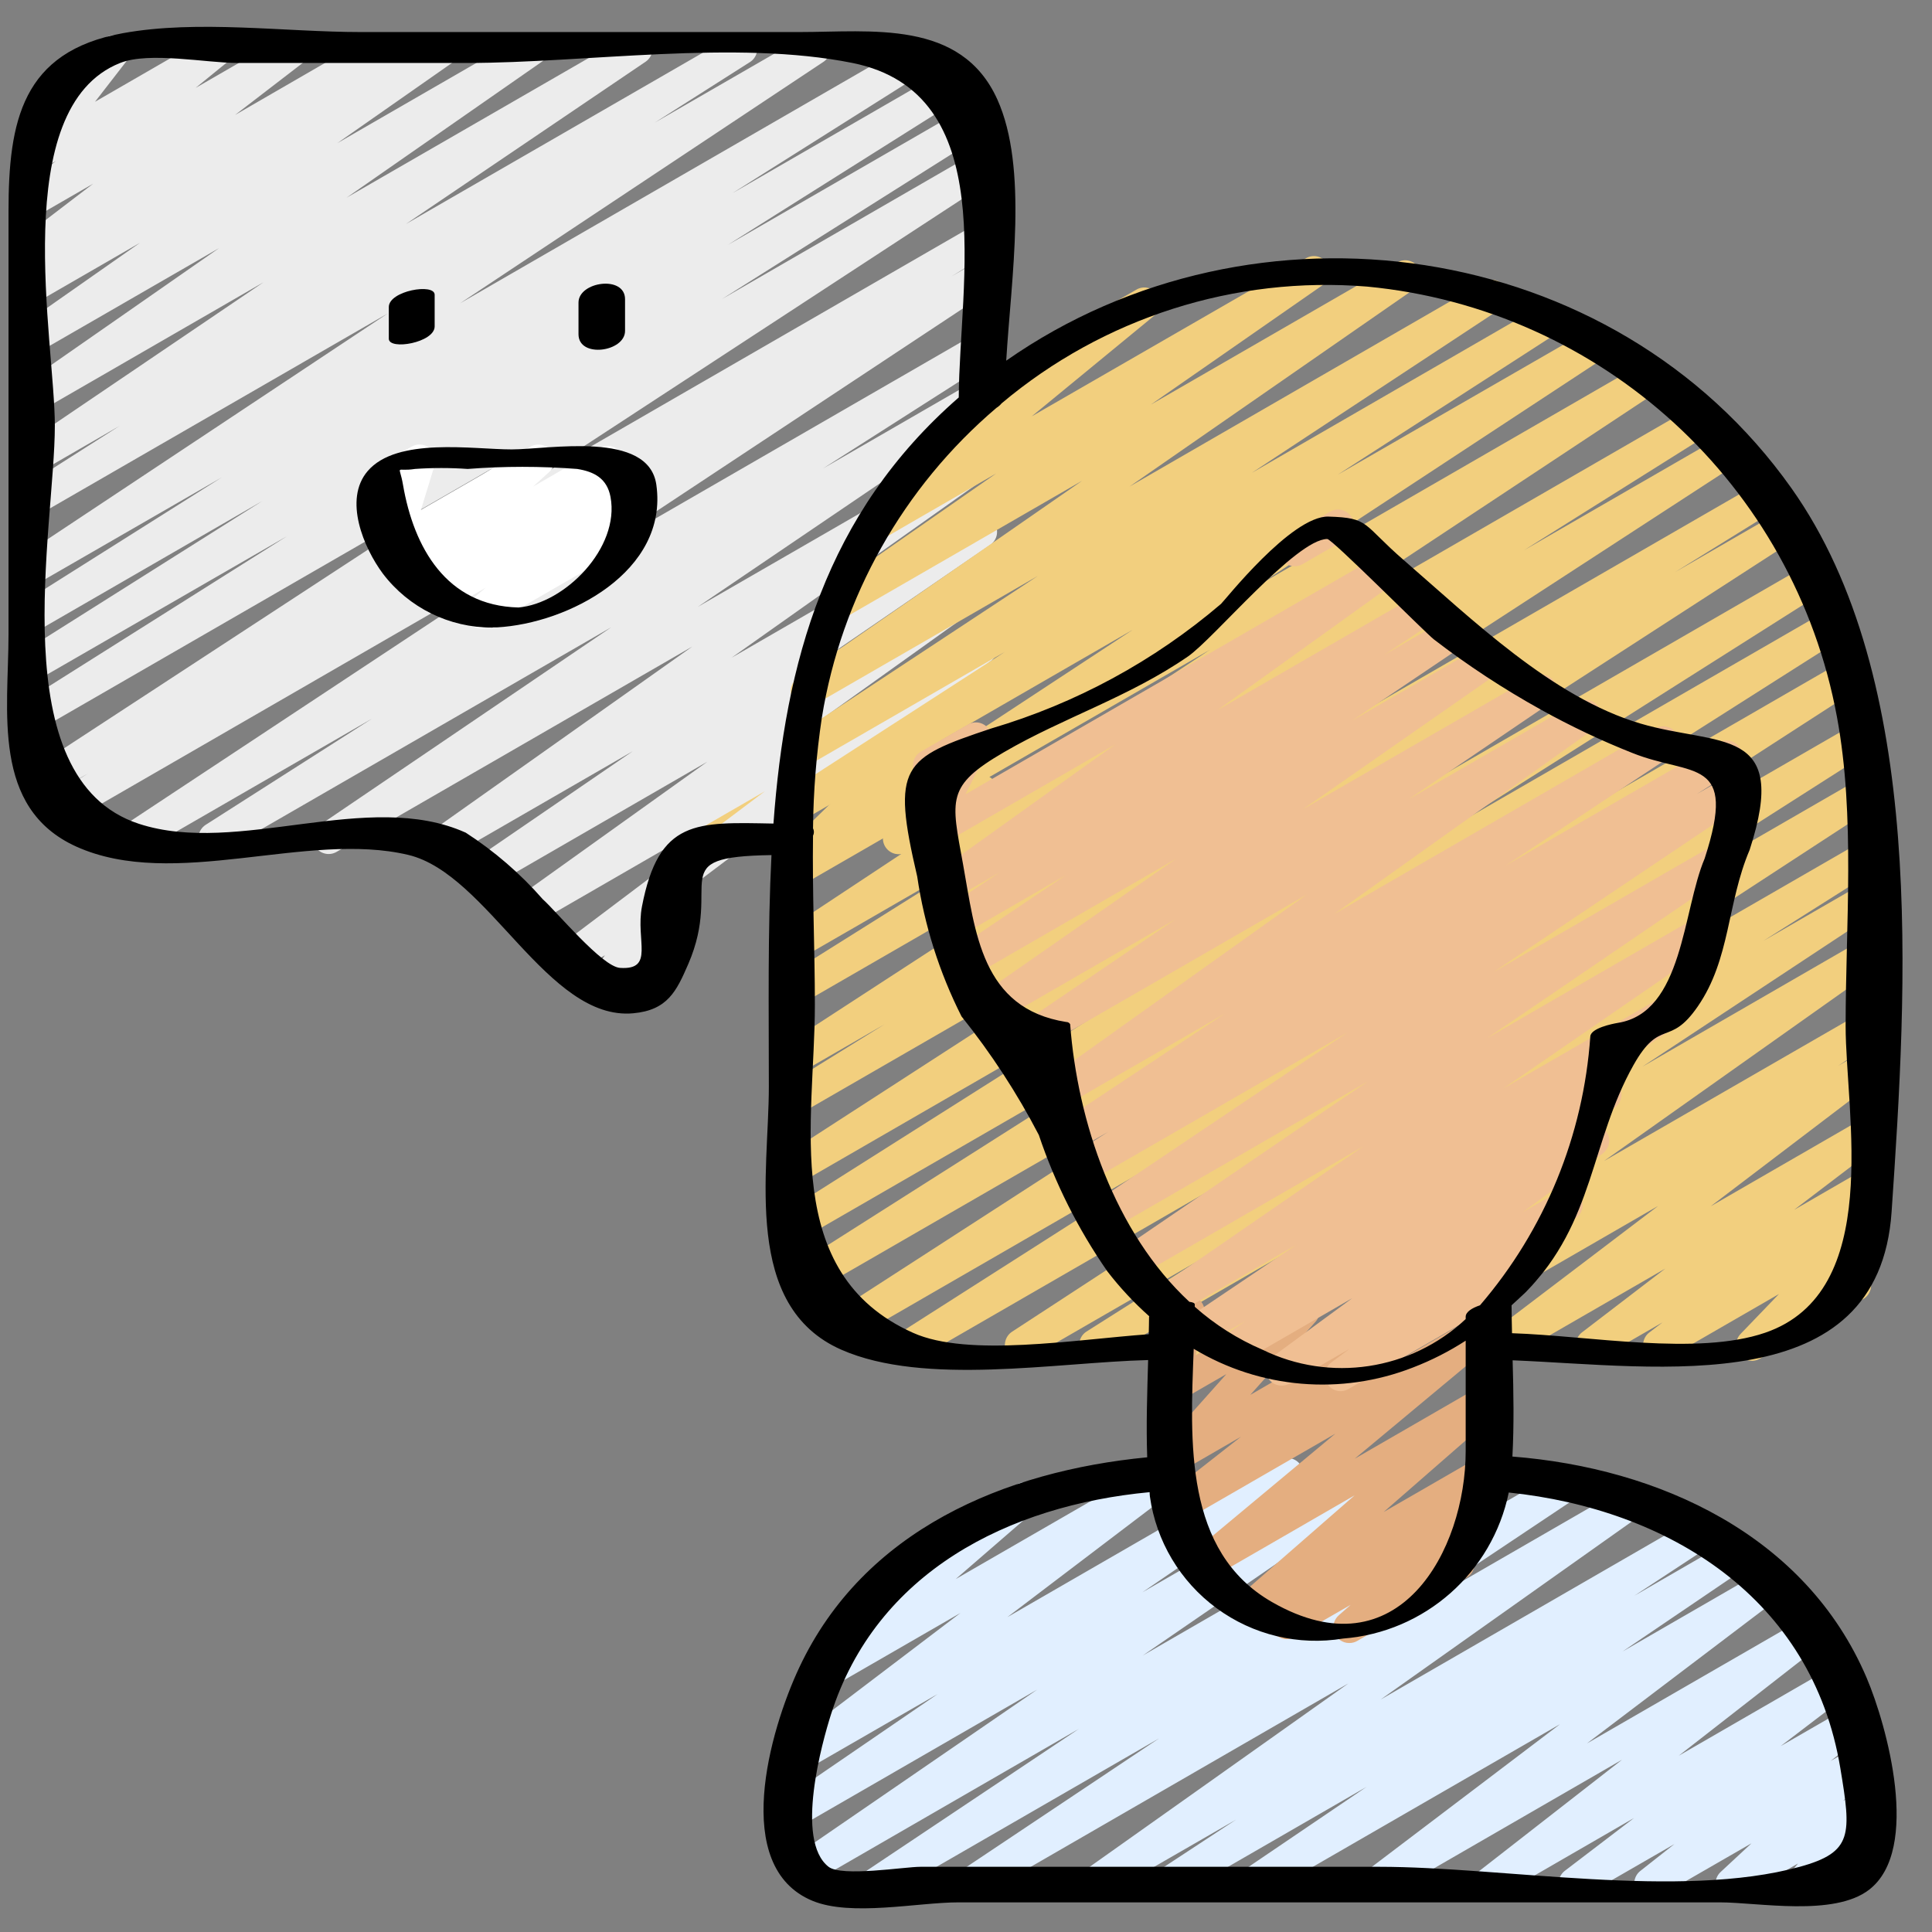 <svg width="44" height="44" viewBox="0 0 44 44" fill="none" xmlns="http://www.w3.org/2000/svg">
<rect x="0" y="0" width="44" height="44" fill="#808080" stroke="none"/>
<g id="happy 1" clip-path="url(#clip0_157_1530)">
<g id="043---Happy-Customer">
<path id="Path" d="M16.032 19.454C15.869 19.454 15.726 19.345 15.684 19.187C15.642 19.029 15.71 18.863 15.852 18.782L22.173 15.132C22.33 15.042 22.53 15.082 22.64 15.227C22.75 15.371 22.735 15.575 22.605 15.702L20.918 17.35L22.173 16.628C22.326 16.541 22.52 16.576 22.631 16.712C22.743 16.848 22.741 17.045 22.625 17.178L22.173 17.694C22.303 17.619 22.465 17.632 22.581 17.726C22.697 17.82 22.743 17.977 22.696 18.119L22.544 18.582C22.652 18.649 22.717 18.767 22.715 18.894C22.713 19.021 22.645 19.138 22.535 19.201L22.175 19.409C22.045 19.484 21.883 19.471 21.767 19.377C21.651 19.282 21.605 19.126 21.652 18.984L21.715 18.791L20.643 19.41C20.489 19.494 20.297 19.457 20.187 19.32C20.078 19.184 20.081 18.988 20.197 18.857L20.649 18.34L18.802 19.403C18.645 19.494 18.444 19.454 18.334 19.309C18.225 19.164 18.239 18.961 18.369 18.833L20.053 17.187L16.212 19.403C16.158 19.436 16.096 19.454 16.032 19.454Z" fill="#F2CF7E"/>
<path id="Path_2" d="M13.777 22.721C13.64 22.721 13.516 22.644 13.454 22.522C13.393 22.4 13.407 22.254 13.489 22.144L13.777 21.756L13.26 22.054C13.095 22.149 12.885 22.099 12.78 21.94C12.675 21.782 12.711 21.569 12.863 21.454L17.418 18.021L12.152 21.062C11.986 21.156 11.775 21.104 11.671 20.944C11.568 20.783 11.607 20.57 11.762 20.457L16.11 17.347L11.176 20.197C11.009 20.29 10.798 20.236 10.695 20.074C10.594 19.912 10.636 19.698 10.792 19.587L14.411 17.108L10.265 19.501C10.098 19.598 9.885 19.546 9.781 19.384C9.677 19.221 9.719 19.006 9.876 18.895L15.77 14.723L7.662 19.403C7.494 19.498 7.282 19.444 7.18 19.281C7.077 19.118 7.121 18.903 7.279 18.793L13.922 14.285L5.055 19.403C4.886 19.498 4.672 19.442 4.571 19.276C4.47 19.11 4.519 18.894 4.681 18.787L8.474 16.366L3.213 19.403C3.045 19.494 2.835 19.438 2.735 19.276C2.635 19.113 2.678 18.901 2.834 18.791L12.241 12.571L1.533 18.754C1.363 18.845 1.152 18.786 1.053 18.621C0.955 18.456 1.003 18.243 1.163 18.136L2.01 17.612L1.111 18.13C0.942 18.229 0.725 18.174 0.622 18.007C0.52 17.84 0.569 17.622 0.734 17.516L11.242 10.647L0.923 16.602C0.753 16.698 0.539 16.641 0.438 16.474C0.338 16.307 0.388 16.091 0.551 15.985L6.538 12.21L0.923 15.448C0.754 15.539 0.544 15.481 0.445 15.317C0.345 15.152 0.392 14.939 0.551 14.832L5.973 11.411L0.924 14.327C0.755 14.417 0.544 14.359 0.445 14.195C0.346 14.031 0.393 13.818 0.552 13.71L5.049 10.873L0.921 13.253C0.753 13.346 0.541 13.291 0.44 13.128C0.339 12.964 0.384 12.75 0.542 12.641L8.827 7.141L0.923 11.702C0.753 11.799 0.537 11.743 0.435 11.576C0.334 11.408 0.384 11.191 0.549 11.085L2.726 9.698L0.923 10.74C0.755 10.835 0.541 10.782 0.438 10.618C0.336 10.454 0.381 10.238 0.54 10.129L6.002 6.428L0.923 9.36C0.755 9.456 0.542 9.404 0.439 9.241C0.335 9.078 0.378 8.863 0.536 8.752L4.989 5.651L0.923 7.996C0.756 8.09 0.544 8.038 0.441 7.876C0.337 7.714 0.379 7.5 0.535 7.388L3.189 5.529L0.923 6.837C0.755 6.935 0.54 6.882 0.436 6.717C0.333 6.553 0.378 6.336 0.539 6.227L0.802 6.047C0.662 6.07 0.521 6.009 0.441 5.892C0.336 5.733 0.372 5.521 0.523 5.406L2.121 4.184L0.923 4.875C0.76 4.967 0.555 4.919 0.449 4.766C0.343 4.612 0.372 4.403 0.515 4.284L1.272 3.666L0.923 3.868C0.773 3.953 0.585 3.921 0.472 3.791C0.359 3.662 0.354 3.471 0.458 3.335L1.241 2.325C1.103 2.333 0.971 2.264 0.898 2.146C0.798 1.973 0.858 1.753 1.03 1.653L2.424 0.848C2.574 0.762 2.763 0.794 2.876 0.924C2.989 1.053 2.995 1.245 2.89 1.381L2.164 2.318L4.805 0.793C4.967 0.701 5.174 0.748 5.28 0.902C5.387 1.056 5.357 1.266 5.213 1.385L4.455 2.002L6.55 0.793C6.715 0.701 6.922 0.751 7.027 0.907C7.132 1.064 7.098 1.275 6.95 1.391L5.354 2.618L8.511 0.793C8.679 0.7 8.89 0.754 8.992 0.916C9.094 1.079 9.052 1.292 8.895 1.403H8.889L9.954 0.793C10.121 0.702 10.329 0.755 10.432 0.915C10.534 1.076 10.495 1.288 10.341 1.4L7.681 3.261L11.96 0.793C12.127 0.701 12.337 0.754 12.439 0.915C12.541 1.076 12.501 1.289 12.347 1.401L7.893 4.502L14.323 0.793C14.491 0.699 14.703 0.753 14.805 0.916C14.908 1.079 14.864 1.294 14.706 1.404L9.243 5.103L16.713 0.793C16.882 0.702 17.093 0.759 17.193 0.924C17.293 1.088 17.246 1.302 17.087 1.409L14.91 2.794L18.379 0.793C18.547 0.702 18.757 0.757 18.858 0.92C18.959 1.082 18.916 1.295 18.759 1.405L10.477 6.908L20.8 0.948C20.971 0.845 21.193 0.9 21.296 1.07C21.399 1.241 21.344 1.462 21.173 1.565L16.68 4.4L21.619 1.549C21.788 1.458 21.998 1.516 22.097 1.68C22.196 1.845 22.149 2.058 21.991 2.165L16.574 5.579L22.056 2.416C22.226 2.322 22.439 2.38 22.539 2.545C22.639 2.711 22.59 2.926 22.429 3.032L16.442 6.811L22.159 3.509C22.328 3.411 22.545 3.465 22.647 3.632C22.75 3.799 22.7 4.017 22.536 4.124L12.026 10.994L22.159 5.144C22.328 5.056 22.537 5.115 22.635 5.279C22.733 5.443 22.686 5.655 22.528 5.763L21.663 6.299L22.159 6.01C22.327 5.916 22.54 5.971 22.642 6.135C22.743 6.3 22.697 6.515 22.537 6.623L13.134 12.845L22.159 7.635C22.328 7.543 22.539 7.601 22.639 7.765C22.739 7.93 22.692 8.143 22.532 8.251L18.746 10.668L22.159 8.698C22.326 8.604 22.539 8.658 22.641 8.821C22.743 8.984 22.7 9.199 22.542 9.309L15.89 13.822L22.165 10.202C22.332 10.11 22.541 10.162 22.644 10.323C22.747 10.483 22.708 10.695 22.554 10.808L16.662 14.979L22.168 11.8C22.336 11.704 22.549 11.757 22.652 11.921C22.755 12.084 22.711 12.3 22.553 12.409L18.937 14.886L22.17 13.02C22.337 12.926 22.547 12.978 22.651 13.138C22.754 13.299 22.715 13.512 22.561 13.625L18.208 16.738L22.175 14.449C22.34 14.354 22.55 14.404 22.655 14.562C22.76 14.721 22.724 14.934 22.573 15.049L15.453 20.413C15.51 20.534 15.495 20.676 15.415 20.783L15.081 21.228C15.251 21.207 15.413 21.308 15.468 21.471C15.523 21.633 15.456 21.811 15.308 21.898L13.96 22.677C13.904 22.707 13.841 22.723 13.777 22.721V22.721Z" fill="#ECECEC"/>
<path id="Path_3" d="M26.59 43.258C26.43 43.258 26.29 43.153 26.244 43C26.199 42.848 26.259 42.683 26.392 42.596L28.151 41.441L25.086 43.207C24.919 43.299 24.71 43.247 24.607 43.086C24.504 42.926 24.543 42.713 24.697 42.601L30.71 38.338L22.278 43.207C22.11 43.301 21.898 43.246 21.796 43.083C21.694 42.919 21.739 42.704 21.898 42.595L26.393 39.593L20.132 43.207C19.964 43.301 19.751 43.246 19.649 43.083C19.547 42.919 19.592 42.704 19.751 42.595L24.572 39.373L18.41 42.932C18.242 43.028 18.029 42.975 17.926 42.812C17.823 42.648 17.867 42.433 18.026 42.323L23.621 38.48L18.235 41.589C18.067 41.682 17.856 41.628 17.754 41.466C17.652 41.303 17.695 41.09 17.851 40.979L21.355 38.58L18.352 40.311C18.188 40.405 17.978 40.355 17.873 40.197C17.769 40.039 17.804 39.827 17.954 39.712L21.876 36.733L18.867 38.469C18.706 38.563 18.5 38.519 18.392 38.367C18.284 38.215 18.309 38.006 18.45 37.884L20.433 36.165C20.302 36.163 20.181 36.095 20.112 35.985C20.012 35.812 20.071 35.592 20.243 35.492L23.159 33.808C23.32 33.712 23.528 33.756 23.637 33.908C23.746 34.061 23.72 34.272 23.577 34.393L21.766 35.962L26.463 33.252C26.628 33.157 26.839 33.206 26.944 33.364C27.05 33.523 27.014 33.737 26.862 33.852L22.941 36.83L29.141 33.252C29.309 33.157 29.522 33.21 29.625 33.373C29.728 33.536 29.684 33.752 29.525 33.862L26.018 36.263L31.233 33.252C31.4 33.16 31.61 33.215 31.712 33.376C31.814 33.537 31.772 33.75 31.617 33.861L26.026 37.703L33.735 33.252C33.903 33.158 34.116 33.213 34.218 33.376C34.319 33.54 34.275 33.755 34.116 33.864L29.29 37.089L35.6 33.447C35.768 33.346 35.986 33.399 36.09 33.566C36.194 33.733 36.145 33.952 35.98 34.059L31.488 37.059L37.066 33.839C37.233 33.743 37.446 33.795 37.55 33.957C37.654 34.119 37.612 34.334 37.455 34.446L31.443 38.706L38.606 34.57C38.775 34.476 38.987 34.531 39.089 34.696C39.19 34.86 39.144 35.075 38.985 35.183L37.22 36.343L39.371 35.1C39.539 35.005 39.753 35.059 39.856 35.222C39.958 35.386 39.913 35.602 39.754 35.711L36.954 37.611L40.149 35.766C40.314 35.672 40.523 35.722 40.628 35.88C40.733 36.038 40.697 36.25 40.547 36.366L36.141 39.706L41.082 36.854C41.246 36.759 41.456 36.807 41.562 36.964C41.668 37.121 41.634 37.334 41.485 37.45L38.233 39.985L41.731 37.965C41.895 37.872 42.104 37.922 42.209 38.079C42.313 38.237 42.279 38.448 42.13 38.564L40.553 39.767L42.068 38.894C42.231 38.8 42.439 38.848 42.545 39.004C42.651 39.16 42.619 39.371 42.471 39.489L41.692 40.105L42.245 39.785C42.404 39.69 42.61 39.731 42.72 39.88C42.831 40.029 42.81 40.238 42.672 40.362L41.974 41.015L42.358 40.794C42.51 40.706 42.703 40.74 42.816 40.874C42.928 41.008 42.928 41.204 42.816 41.338L42.537 41.67C42.7 41.671 42.842 41.78 42.884 41.937C42.926 42.095 42.858 42.261 42.718 42.342L41.219 43.208C41.067 43.296 40.874 43.263 40.761 43.128C40.648 42.994 40.648 42.798 40.761 42.664L40.95 42.439L39.617 43.207C39.457 43.302 39.252 43.261 39.141 43.112C39.031 42.962 39.052 42.754 39.19 42.63L39.889 41.98L37.759 43.207C37.596 43.3 37.387 43.252 37.282 43.096C37.176 42.94 37.208 42.729 37.355 42.611L38.133 41.998L36.035 43.207C35.871 43.3 35.662 43.25 35.557 43.093C35.453 42.935 35.487 42.724 35.636 42.608L37.215 41.403L34.093 43.207C33.929 43.302 33.719 43.253 33.613 43.096C33.507 42.939 33.541 42.727 33.69 42.61L36.942 40.076L31.521 43.207C31.357 43.298 31.149 43.248 31.045 43.091C30.941 42.934 30.975 42.723 31.124 42.607L35.529 39.267L28.702 43.207C28.534 43.298 28.324 43.244 28.223 43.082C28.121 42.92 28.164 42.707 28.319 42.596L31.122 40.695L26.77 43.207C26.715 43.239 26.653 43.257 26.59 43.258V43.258Z" fill="#E1EFFF"/>
<path id="Path_4" d="M20.728 30.995C20.568 30.995 20.427 30.89 20.382 30.735C20.337 30.581 20.4 30.416 20.535 30.33L28.487 25.256L19.369 30.522C19.199 30.625 18.977 30.572 18.873 30.402C18.769 30.232 18.823 30.01 18.993 29.906L29.874 22.873L18.434 29.477C18.264 29.572 18.05 29.515 17.95 29.35C17.849 29.184 17.897 28.968 18.059 28.861L27.162 23.078L18.235 28.232C18.064 28.335 17.843 28.28 17.739 28.11C17.637 27.939 17.691 27.718 17.862 27.615L26.229 22.318L18.238 26.934C18.068 27.031 17.853 26.975 17.751 26.809C17.65 26.643 17.699 26.426 17.862 26.319L28.513 19.429L18.235 25.359C18.065 25.45 17.854 25.391 17.755 25.226C17.657 25.061 17.705 24.848 17.865 24.741L20.152 23.324L18.235 24.431C18.066 24.521 17.857 24.465 17.757 24.302C17.657 24.139 17.701 23.926 17.858 23.817L27.774 17.368L18.235 22.875C18.064 22.973 17.847 22.917 17.745 22.748C17.644 22.58 17.697 22.361 17.863 22.257L22.097 19.599L18.235 21.828C18.066 21.926 17.85 21.872 17.747 21.706C17.644 21.54 17.692 21.323 17.855 21.215L27.558 14.796L18.235 20.176C18.066 20.272 17.851 20.217 17.749 20.051C17.648 19.886 17.695 19.669 17.857 19.562L25.797 14.343L18.235 18.708C18.065 18.804 17.85 18.749 17.748 18.582C17.647 18.416 17.696 18.199 17.859 18.093L22.884 14.847L18.346 17.467C18.177 17.565 17.961 17.511 17.858 17.345C17.756 17.179 17.803 16.962 17.966 16.854L23.637 13.116L18.557 16.048C18.389 16.15 18.171 16.099 18.065 15.933C17.96 15.767 18.007 15.547 18.171 15.439L24.646 10.948L19.147 14.122C18.98 14.215 18.769 14.162 18.667 14C18.564 13.839 18.606 13.625 18.761 13.514L22.69 10.781L20.067 12.296C19.905 12.388 19.699 12.341 19.593 12.187C19.486 12.034 19.515 11.824 19.659 11.705L22.565 9.316C22.417 9.337 22.272 9.267 22.195 9.14C22.096 8.967 22.154 8.747 22.327 8.647L25.884 6.594C26.046 6.502 26.252 6.549 26.358 6.702C26.465 6.856 26.436 7.065 26.292 7.185L23.497 9.482L29.752 5.876C29.918 5.786 30.127 5.84 30.228 5.999C30.33 6.159 30.29 6.371 30.138 6.483L26.21 9.215L31.815 5.98C31.983 5.878 32.201 5.929 32.307 6.094C32.412 6.26 32.365 6.48 32.201 6.588L25.725 11.081L33.796 6.42C33.965 6.325 34.178 6.381 34.279 6.545C34.381 6.709 34.335 6.924 34.175 7.033L28.509 10.769L35.126 6.946C35.295 6.852 35.508 6.908 35.609 7.073C35.71 7.238 35.663 7.453 35.502 7.561L30.466 10.811L36.21 7.502C36.379 7.4 36.598 7.454 36.702 7.622C36.806 7.79 36.755 8.01 36.589 8.115L28.654 13.33L37.416 8.271C37.585 8.173 37.801 8.227 37.904 8.393C38.007 8.559 37.959 8.776 37.796 8.884L28.09 15.306L38.569 9.256C38.739 9.164 38.951 9.222 39.05 9.387C39.149 9.552 39.101 9.767 38.941 9.873L34.706 12.533L39.194 9.942C39.363 9.847 39.576 9.903 39.677 10.068C39.778 10.233 39.731 10.449 39.57 10.556L29.654 17.005L40.064 10.996C40.235 10.893 40.456 10.949 40.559 11.12C40.661 11.291 40.605 11.512 40.434 11.615L38.15 13.029L40.499 11.673C40.668 11.579 40.881 11.634 40.982 11.799C41.083 11.964 41.036 12.18 40.875 12.287L30.223 19.177L41.147 12.87C41.317 12.776 41.529 12.834 41.63 12.999C41.73 13.165 41.681 13.38 41.52 13.486L33.16 18.782L41.581 13.921C41.75 13.83 41.961 13.887 42.061 14.051C42.161 14.216 42.114 14.43 41.954 14.537L32.847 20.322L41.935 15.073C42.105 14.977 42.32 15.032 42.422 15.199C42.523 15.365 42.474 15.582 42.311 15.688L31.433 22.721L42.197 16.508C42.366 16.413 42.58 16.47 42.681 16.635C42.782 16.801 42.733 17.017 42.571 17.124L34.623 22.197L42.324 17.751C42.494 17.652 42.711 17.707 42.813 17.874C42.915 18.041 42.866 18.259 42.702 18.365L34.479 23.731L42.355 19.187C42.525 19.094 42.738 19.151 42.838 19.316C42.938 19.482 42.889 19.697 42.728 19.804L40.158 21.429L42.355 20.161C42.524 20.067 42.737 20.122 42.838 20.287C42.94 20.451 42.894 20.666 42.734 20.774L37.403 24.294L42.355 21.434C42.522 21.338 42.735 21.39 42.839 21.552C42.943 21.715 42.901 21.93 42.744 22.041L36.531 26.441L42.356 23.082C42.525 22.988 42.737 23.043 42.839 23.207C42.94 23.372 42.895 23.587 42.735 23.695L41.865 24.272L42.356 23.989C42.521 23.895 42.73 23.945 42.835 24.102C42.94 24.26 42.904 24.473 42.754 24.588L38.959 27.473L42.356 25.512C42.521 25.419 42.729 25.469 42.834 25.626C42.939 25.783 42.904 25.995 42.755 26.111L40.859 27.554L42.356 26.689C42.521 26.595 42.729 26.645 42.834 26.802C42.939 26.96 42.904 27.171 42.755 27.287L42.417 27.545C42.574 27.49 42.75 27.55 42.84 27.691C42.931 27.831 42.912 28.016 42.796 28.136L41.92 29.048L42.085 28.953C42.256 28.864 42.468 28.925 42.564 29.093C42.661 29.26 42.609 29.474 42.446 29.577L40.078 30.944C39.923 31.033 39.726 30.994 39.615 30.853C39.505 30.712 39.515 30.512 39.638 30.382L40.514 29.471L37.962 30.944C37.797 31.039 37.587 30.99 37.481 30.832C37.376 30.674 37.411 30.461 37.562 30.346L37.862 30.117L36.426 30.944C36.262 31.037 36.054 30.987 35.949 30.83C35.845 30.674 35.878 30.463 36.026 30.346L37.926 28.891L34.37 30.944C34.205 31.038 33.996 30.988 33.891 30.83C33.786 30.672 33.821 30.46 33.971 30.345L37.764 27.464L31.738 30.944C31.57 31.035 31.36 30.979 31.26 30.816C31.16 30.654 31.203 30.442 31.359 30.332L32.228 29.755L30.169 30.944C30.003 31.037 29.793 30.984 29.691 30.824C29.588 30.664 29.627 30.451 29.781 30.338L35.992 25.938L27.319 30.944C27.151 31.035 26.942 30.979 26.841 30.816C26.741 30.654 26.784 30.442 26.94 30.332L32.278 26.81L25.113 30.944C24.944 31.038 24.731 30.98 24.631 30.815C24.531 30.649 24.579 30.434 24.74 30.328L27.315 28.698L23.424 30.944C23.256 31.04 23.041 30.985 22.939 30.82C22.837 30.654 22.885 30.438 23.047 30.33L31.27 24.963L20.909 30.944C20.854 30.977 20.792 30.995 20.728 30.995V30.995Z" fill="#F2CF7E"/>
<path id="Path_5" d="M30.728 37.419C30.578 37.419 30.443 37.326 30.39 37.185C30.337 37.045 30.377 36.886 30.49 36.787L30.761 36.549L29.487 37.282C29.323 37.378 29.111 37.329 29.006 37.17C28.9 37.012 28.936 36.798 29.088 36.683L29.173 36.619L28.664 36.912C28.503 37.006 28.297 36.962 28.189 36.81C28.081 36.659 28.105 36.45 28.246 36.328L30.85 34.056L27.566 35.952C27.404 36.045 27.197 35.999 27.09 35.846C26.983 35.693 27.011 35.483 27.155 35.363L30.411 32.651L27.012 34.613C26.848 34.705 26.641 34.657 26.536 34.501C26.43 34.345 26.462 34.134 26.609 34.017L28.264 32.719L26.893 33.512C26.74 33.601 26.545 33.565 26.433 33.427C26.322 33.29 26.326 33.092 26.444 32.96L27.931 31.293L26.893 31.891C26.77 31.962 26.617 31.954 26.502 31.871C26.387 31.787 26.331 31.644 26.36 31.505L26.591 30.416C26.46 30.367 26.369 30.248 26.356 30.109C26.344 29.97 26.413 29.837 26.533 29.766L26.893 29.557C27.017 29.486 27.17 29.494 27.285 29.578C27.401 29.661 27.456 29.805 27.427 29.944L27.232 30.864L29.511 29.549C29.664 29.462 29.858 29.498 29.97 29.635C30.081 29.771 30.077 29.969 29.961 30.101L28.474 31.768L32.332 29.541C32.496 29.446 32.705 29.494 32.811 29.651C32.917 29.808 32.884 30.019 32.736 30.136L31.076 31.435L33.698 29.92C33.861 29.827 34.067 29.873 34.174 30.026C34.281 30.18 34.253 30.389 34.11 30.509L30.853 33.221L33.698 31.578C33.859 31.485 34.065 31.529 34.173 31.68C34.282 31.832 34.257 32.041 34.116 32.163L31.512 34.435L33.701 33.172C33.865 33.081 34.072 33.131 34.176 33.288C34.28 33.444 34.246 33.655 34.099 33.771L33.738 34.049C33.856 34.049 33.967 34.105 34.037 34.2C34.145 34.35 34.121 34.558 33.982 34.681L33.31 35.27C33.452 35.307 33.556 35.426 33.576 35.57C33.596 35.715 33.526 35.857 33.4 35.931L30.907 37.373C30.852 37.404 30.791 37.419 30.728 37.419V37.419Z" fill="#E4AE80"/>
<path id="Path_6" d="M30.531 31.683C30.376 31.683 30.238 31.584 30.189 31.436C30.14 31.289 30.19 31.127 30.314 31.034L30.731 30.721L29.368 31.508C29.202 31.603 28.991 31.553 28.886 31.393C28.781 31.232 28.82 31.018 28.974 30.905L30.796 29.566L28.213 31.058C28.045 31.152 27.833 31.098 27.73 30.935C27.628 30.772 27.672 30.557 27.83 30.447L28.362 30.087L27.485 30.592C27.318 30.686 27.105 30.632 27.003 30.469C26.901 30.306 26.945 30.091 27.102 29.981L29.525 28.348L26.719 29.967C26.551 30.063 26.338 30.009 26.235 29.846C26.132 29.683 26.176 29.467 26.334 29.357L31.044 26.111L25.914 29.074C25.746 29.171 25.531 29.118 25.427 28.954C25.324 28.79 25.369 28.573 25.53 28.464L31.151 24.629L25.271 28.024C25.103 28.121 24.887 28.068 24.784 27.902C24.681 27.737 24.728 27.52 24.89 27.412L30.684 23.517L24.744 26.946C24.574 27.049 24.352 26.995 24.248 26.824C24.145 26.654 24.2 26.431 24.37 26.328L25.236 25.778L24.486 26.211C24.317 26.309 24.101 26.255 23.999 26.089C23.896 25.923 23.944 25.705 24.107 25.598L27.898 23.082L24.224 25.203C24.058 25.294 23.849 25.242 23.746 25.082C23.643 24.923 23.682 24.711 23.834 24.598L29.764 20.371L23.931 23.738C23.763 23.832 23.551 23.778 23.449 23.615C23.346 23.452 23.39 23.238 23.548 23.127L26.765 20.94L22.653 23.312C22.487 23.404 22.277 23.351 22.174 23.19C22.072 23.029 22.113 22.817 22.267 22.705L26.79 19.554L22.102 22.262C21.934 22.358 21.72 22.304 21.617 22.14C21.515 21.976 21.56 21.76 21.719 21.651L24.275 19.93L21.995 21.246C21.827 21.339 21.615 21.284 21.514 21.12C21.413 20.957 21.457 20.743 21.616 20.634L22.774 19.863L21.75 20.453C21.584 20.545 21.377 20.492 21.274 20.333C21.171 20.174 21.209 19.963 21.36 19.849L25.404 16.951L21.31 19.314C21.172 19.395 20.997 19.375 20.88 19.266C20.763 19.157 20.733 18.983 20.805 18.841L21.362 17.726L21.335 17.741C21.223 17.807 21.085 17.808 20.973 17.743C20.861 17.678 20.791 17.559 20.792 17.43C20.792 17.3 20.862 17.181 20.974 17.117L22.042 16.502C22.18 16.42 22.355 16.44 22.471 16.549C22.588 16.659 22.619 16.832 22.547 16.975L21.989 18.089L31.366 12.674C31.532 12.58 31.743 12.632 31.847 12.793C31.95 12.953 31.911 13.167 31.756 13.279L27.717 16.18L32.297 13.535C32.465 13.444 32.675 13.499 32.776 13.662C32.877 13.824 32.834 14.037 32.678 14.147L31.521 14.917L32.964 14.081C33.132 13.983 33.348 14.037 33.451 14.202C33.554 14.367 33.507 14.584 33.345 14.692L30.788 16.415L33.793 14.68C33.96 14.588 34.17 14.641 34.272 14.802C34.375 14.963 34.334 15.175 34.18 15.287L29.662 18.437L34.913 15.407C35.081 15.31 35.296 15.363 35.399 15.527C35.503 15.692 35.457 15.908 35.297 16.017L32.075 18.207L35.926 15.984C36.093 15.889 36.305 15.941 36.408 16.102C36.512 16.264 36.471 16.478 36.316 16.59L30.387 20.816L37.701 16.59C37.87 16.491 38.087 16.546 38.188 16.713C38.29 16.878 38.243 17.096 38.081 17.203L34.29 19.714L39.143 16.912C39.313 16.815 39.529 16.871 39.631 17.038C39.732 17.205 39.682 17.423 39.517 17.529L38.646 18.083L39.425 17.634C39.594 17.528 39.816 17.58 39.922 17.749C40.027 17.918 39.976 18.14 39.807 18.246L34.011 22.141L39.105 19.201C39.273 19.103 39.488 19.156 39.591 19.321C39.695 19.485 39.65 19.702 39.489 19.811L33.87 23.643L38.558 20.937C38.726 20.841 38.939 20.894 39.042 21.058C39.145 21.221 39.102 21.436 38.943 21.546L34.234 24.791L38.042 22.593C38.21 22.493 38.427 22.546 38.531 22.712C38.635 22.877 38.588 23.096 38.425 23.204L35.999 24.841L36.39 24.616C36.558 24.522 36.77 24.576 36.872 24.739C36.975 24.902 36.931 25.116 36.773 25.227L36.17 25.638C36.339 25.579 36.525 25.653 36.608 25.811C36.691 25.969 36.645 26.164 36.501 26.27L34.678 27.608L35.503 27.133C35.668 27.038 35.878 27.088 35.983 27.247C36.088 27.405 36.052 27.618 35.9 27.733L34.839 28.532C34.936 28.554 35.019 28.616 35.068 28.702C35.168 28.874 35.109 29.095 34.937 29.194L30.71 31.634C30.656 31.666 30.594 31.683 30.531 31.683V31.683Z" fill="#F0BF93"/>
<path id="Path_7" d="M29.484 12.896C29.321 12.896 29.178 12.786 29.136 12.628C29.094 12.471 29.163 12.304 29.304 12.223L30.295 11.651C30.467 11.553 30.686 11.613 30.786 11.784C30.885 11.956 30.827 12.176 30.656 12.276L29.667 12.847C29.611 12.879 29.548 12.896 29.484 12.896V12.896Z" fill="#F0BF93"/>
<path id="Path_8" d="M10.952 14.31C10.8 14.31 10.665 14.216 10.612 14.074C10.56 13.931 10.602 13.772 10.718 13.674L11.062 13.385L10.19 13.89C10.027 13.983 9.82 13.935 9.714 13.78C9.608 13.625 9.639 13.415 9.785 13.297L9.863 13.234L9.605 13.383C9.446 13.471 9.246 13.428 9.139 13.281C9.031 13.134 9.05 12.93 9.182 12.806L9.551 12.469L9.156 12.698C9.027 12.772 8.867 12.76 8.752 12.668C8.636 12.576 8.588 12.423 8.631 12.281L8.944 11.252L8.921 11.266C8.749 11.366 8.528 11.306 8.428 11.134C8.329 10.961 8.388 10.74 8.561 10.641L9.374 10.172C9.503 10.098 9.663 10.109 9.78 10.201C9.896 10.294 9.944 10.448 9.9 10.59L9.586 11.613L12.086 10.171C12.245 10.082 12.444 10.126 12.552 10.272C12.66 10.419 12.641 10.623 12.509 10.748L12.14 11.083L13.66 10.205C13.824 10.11 14.033 10.158 14.139 10.314C14.246 10.47 14.214 10.682 14.066 10.8L13.986 10.863L14.191 10.745C14.353 10.653 14.558 10.699 14.665 10.851C14.772 11.003 14.746 11.212 14.604 11.332L14.19 11.683C14.344 11.649 14.501 11.719 14.58 11.855C14.679 12.028 14.62 12.248 14.448 12.347L11.13 14.262C11.076 14.293 11.014 14.31 10.952 14.31V14.31Z" fill="white"/>
<g id="Group">
<path id="Shape" d="M43.08 27.597C43.429 22.475 43.88 15.465 40.797 11.116C36.746 5.399 28.564 4.264 22.916 8.214C23.029 6.327 23.42 3.829 22.713 2.263C21.887 0.437 19.84 0.73 18.2 0.73H8.216C6.492 0.73 4.502 0.446 2.798 0.756C0.499 1.174 0.194 2.767 0.194 4.811V14.446C0.194 16.181 -0.203 18.399 1.734 19.279C3.97 20.288 6.979 18.918 9.299 19.47C11.118 19.903 12.472 23.253 14.42 23.077C15.206 23.005 15.407 22.572 15.675 21.955C16.488 20.074 15.078 19.512 17.57 19.474C17.482 21.205 17.51 22.976 17.51 24.747C17.51 26.715 16.903 29.748 19.164 30.74C21.056 31.57 24.051 31.029 26.148 30.974C26.127 31.71 26.101 32.455 26.127 33.189C22.881 33.503 19.675 34.841 18.202 37.978C17.53 39.409 16.638 42.516 18.502 43.289C19.38 43.654 20.902 43.325 21.828 43.325H39.172C40.038 43.325 41.769 43.657 42.569 43.036C43.756 42.12 42.97 39.291 42.513 38.215C41.127 34.959 37.782 33.434 34.444 33.172C34.483 32.45 34.47 31.712 34.449 30.98C37.797 31.115 42.788 31.915 43.08 27.597V27.597ZM14.62 20.646C14.472 21.419 14.915 22.096 14.12 22.043C13.709 22.015 12.672 20.755 12.361 20.479C11.85 19.895 11.26 19.386 10.608 18.964C8.383 17.961 5.422 19.502 3.162 18.761C0.028 17.733 1.249 12.009 1.249 9.694C1.249 7.79 0.171 2.452 2.736 1.434C3.397 1.172 4.705 1.434 5.405 1.434H10.632C13.355 1.434 16.745 0.897 19.415 1.434C22.805 2.116 21.846 6.453 21.835 9.052C18.798 11.698 17.882 15.102 17.615 18.756C15.857 18.723 15.003 18.656 14.62 20.646ZM38.822 19.553C38.317 20.742 38.336 23.06 36.844 23.296C36.721 23.316 36.229 23.416 36.218 23.605C36.062 25.863 35.181 28.011 33.706 29.727C33.525 29.788 33.38 29.878 33.38 29.988V30.041C32.131 31.212 30.289 31.49 28.751 30.738C28.188 30.497 27.668 30.167 27.21 29.761C27.21 29.743 27.21 29.725 27.21 29.708C27.21 29.674 27.159 29.657 27.087 29.648C25.382 28.067 24.538 25.532 24.372 23.325C24.354 23.293 24.319 23.274 24.282 23.275C22.349 22.97 22.211 21.223 21.932 19.679C21.663 18.196 21.541 17.901 22.869 17.128C24.224 16.34 25.716 15.874 27.053 14.952C27.65 14.54 29.513 12.283 30.227 12.275C30.338 12.275 32.458 14.408 32.657 14.563C33.429 15.156 34.244 15.691 35.095 16.163C35.767 16.536 36.461 16.865 37.175 17.148C38.538 17.695 39.583 17.217 38.822 19.553V19.553ZM27.186 30.718C28.696 31.628 30.543 31.785 32.184 31.142C32.602 30.981 33.003 30.777 33.38 30.533V33.048C33.38 35.302 31.852 38.142 28.968 36.485C26.963 35.334 27.106 32.836 27.186 30.718V30.718ZM41.912 40.267C42.163 41.778 42.2 42.182 40.989 42.515C38.268 43.263 34.225 42.515 31.412 42.515H20.962C20.602 42.515 19.17 42.749 18.87 42.515C18.097 41.912 18.726 39.671 18.925 39.045C19.957 35.799 22.975 34.284 26.182 33.983C26.185 34.015 26.182 34.048 26.188 34.08C26.33 35.098 26.878 36.016 27.706 36.625C28.534 37.235 29.573 37.484 30.588 37.317C32.446 37.173 33.985 35.816 34.361 33.991C38.005 34.37 41.271 36.395 41.912 40.267V40.267ZM34.435 30.363C34.431 30.146 34.425 29.937 34.425 29.727C34.533 29.627 34.641 29.532 34.749 29.427C36.317 27.828 36.218 26.008 37.201 24.258C37.813 23.171 38.015 23.864 38.665 22.922C39.412 21.84 39.328 20.575 39.847 19.355C40.774 16.509 39.137 17.003 37.359 16.478C35.352 15.884 33.517 14.097 31.982 12.767C31.014 11.93 31.203 11.793 30.256 11.765C29.412 11.741 27.88 13.692 27.807 13.754C26.282 15.056 24.5 16.022 22.577 16.59C20.547 17.267 20.298 17.436 20.889 19.962C21.052 21.072 21.393 22.147 21.898 23.148C22.572 23.989 23.162 24.893 23.659 25.849C24.029 26.951 24.554 27.995 25.217 28.951C25.503 29.323 25.823 29.666 26.174 29.978C26.174 29.982 26.169 29.986 26.169 29.99C26.169 30.12 26.164 30.254 26.162 30.386C24.477 30.507 22.051 30.918 20.794 30.354C17.757 28.995 18.558 25.51 18.558 22.887C18.558 21.625 18.498 20.322 18.516 19.03C18.543 18.979 18.543 18.918 18.516 18.867C18.524 18.022 18.592 17.179 18.717 16.343C19.162 13.594 20.572 11.093 22.693 9.289C22.737 9.262 22.777 9.227 22.81 9.187C25.126 7.237 28.119 6.281 31.137 6.527C36.493 7.037 40.861 11.039 41.836 16.331C42.256 18.594 42.033 21.07 42.033 23.362C42.033 25.361 42.904 29.425 40.2 30.352C38.653 30.883 36.193 30.42 34.435 30.363V30.363Z" fill="black"/>
<path id="Shape_2" d="M11.654 10.235C10.77 10.235 9.04 9.947 8.372 10.73C7.818 11.379 8.284 12.48 8.721 13.066C9.311 13.841 10.231 14.295 11.205 14.292C11.211 14.292 11.224 14.292 11.232 14.288C11.26 14.289 11.289 14.289 11.318 14.288C12.933 14.201 15.226 13.02 14.948 11.042C14.775 9.797 12.498 10.235 11.654 10.235ZM11.807 13.835C10.165 13.796 9.423 12.468 9.178 11.04C9.094 10.55 8.99 10.752 9.451 10.68C9.851 10.652 10.252 10.652 10.651 10.68C11.481 10.616 12.315 10.616 13.145 10.68C13.534 10.742 13.824 10.896 13.904 11.317C14.121 12.479 12.86 13.747 11.807 13.835Z" fill="black"/>
<path id="Path_9" d="M9.899 7.434V6.713C9.899 6.442 8.855 6.622 8.855 6.992V7.714C8.855 7.984 9.899 7.805 9.899 7.434Z" fill="black"/>
<path id="Path_10" d="M14.235 7.536V6.814C14.235 6.261 13.175 6.411 13.175 6.891V7.612C13.175 8.165 14.235 8.015 14.235 7.536Z" fill="black"/>
</g>
</g>
</g>
<defs>
<clipPath id="clip0_157_1530">
<rect width="44" height="44" fill="white"/>
</clipPath>
</defs>
</svg>
